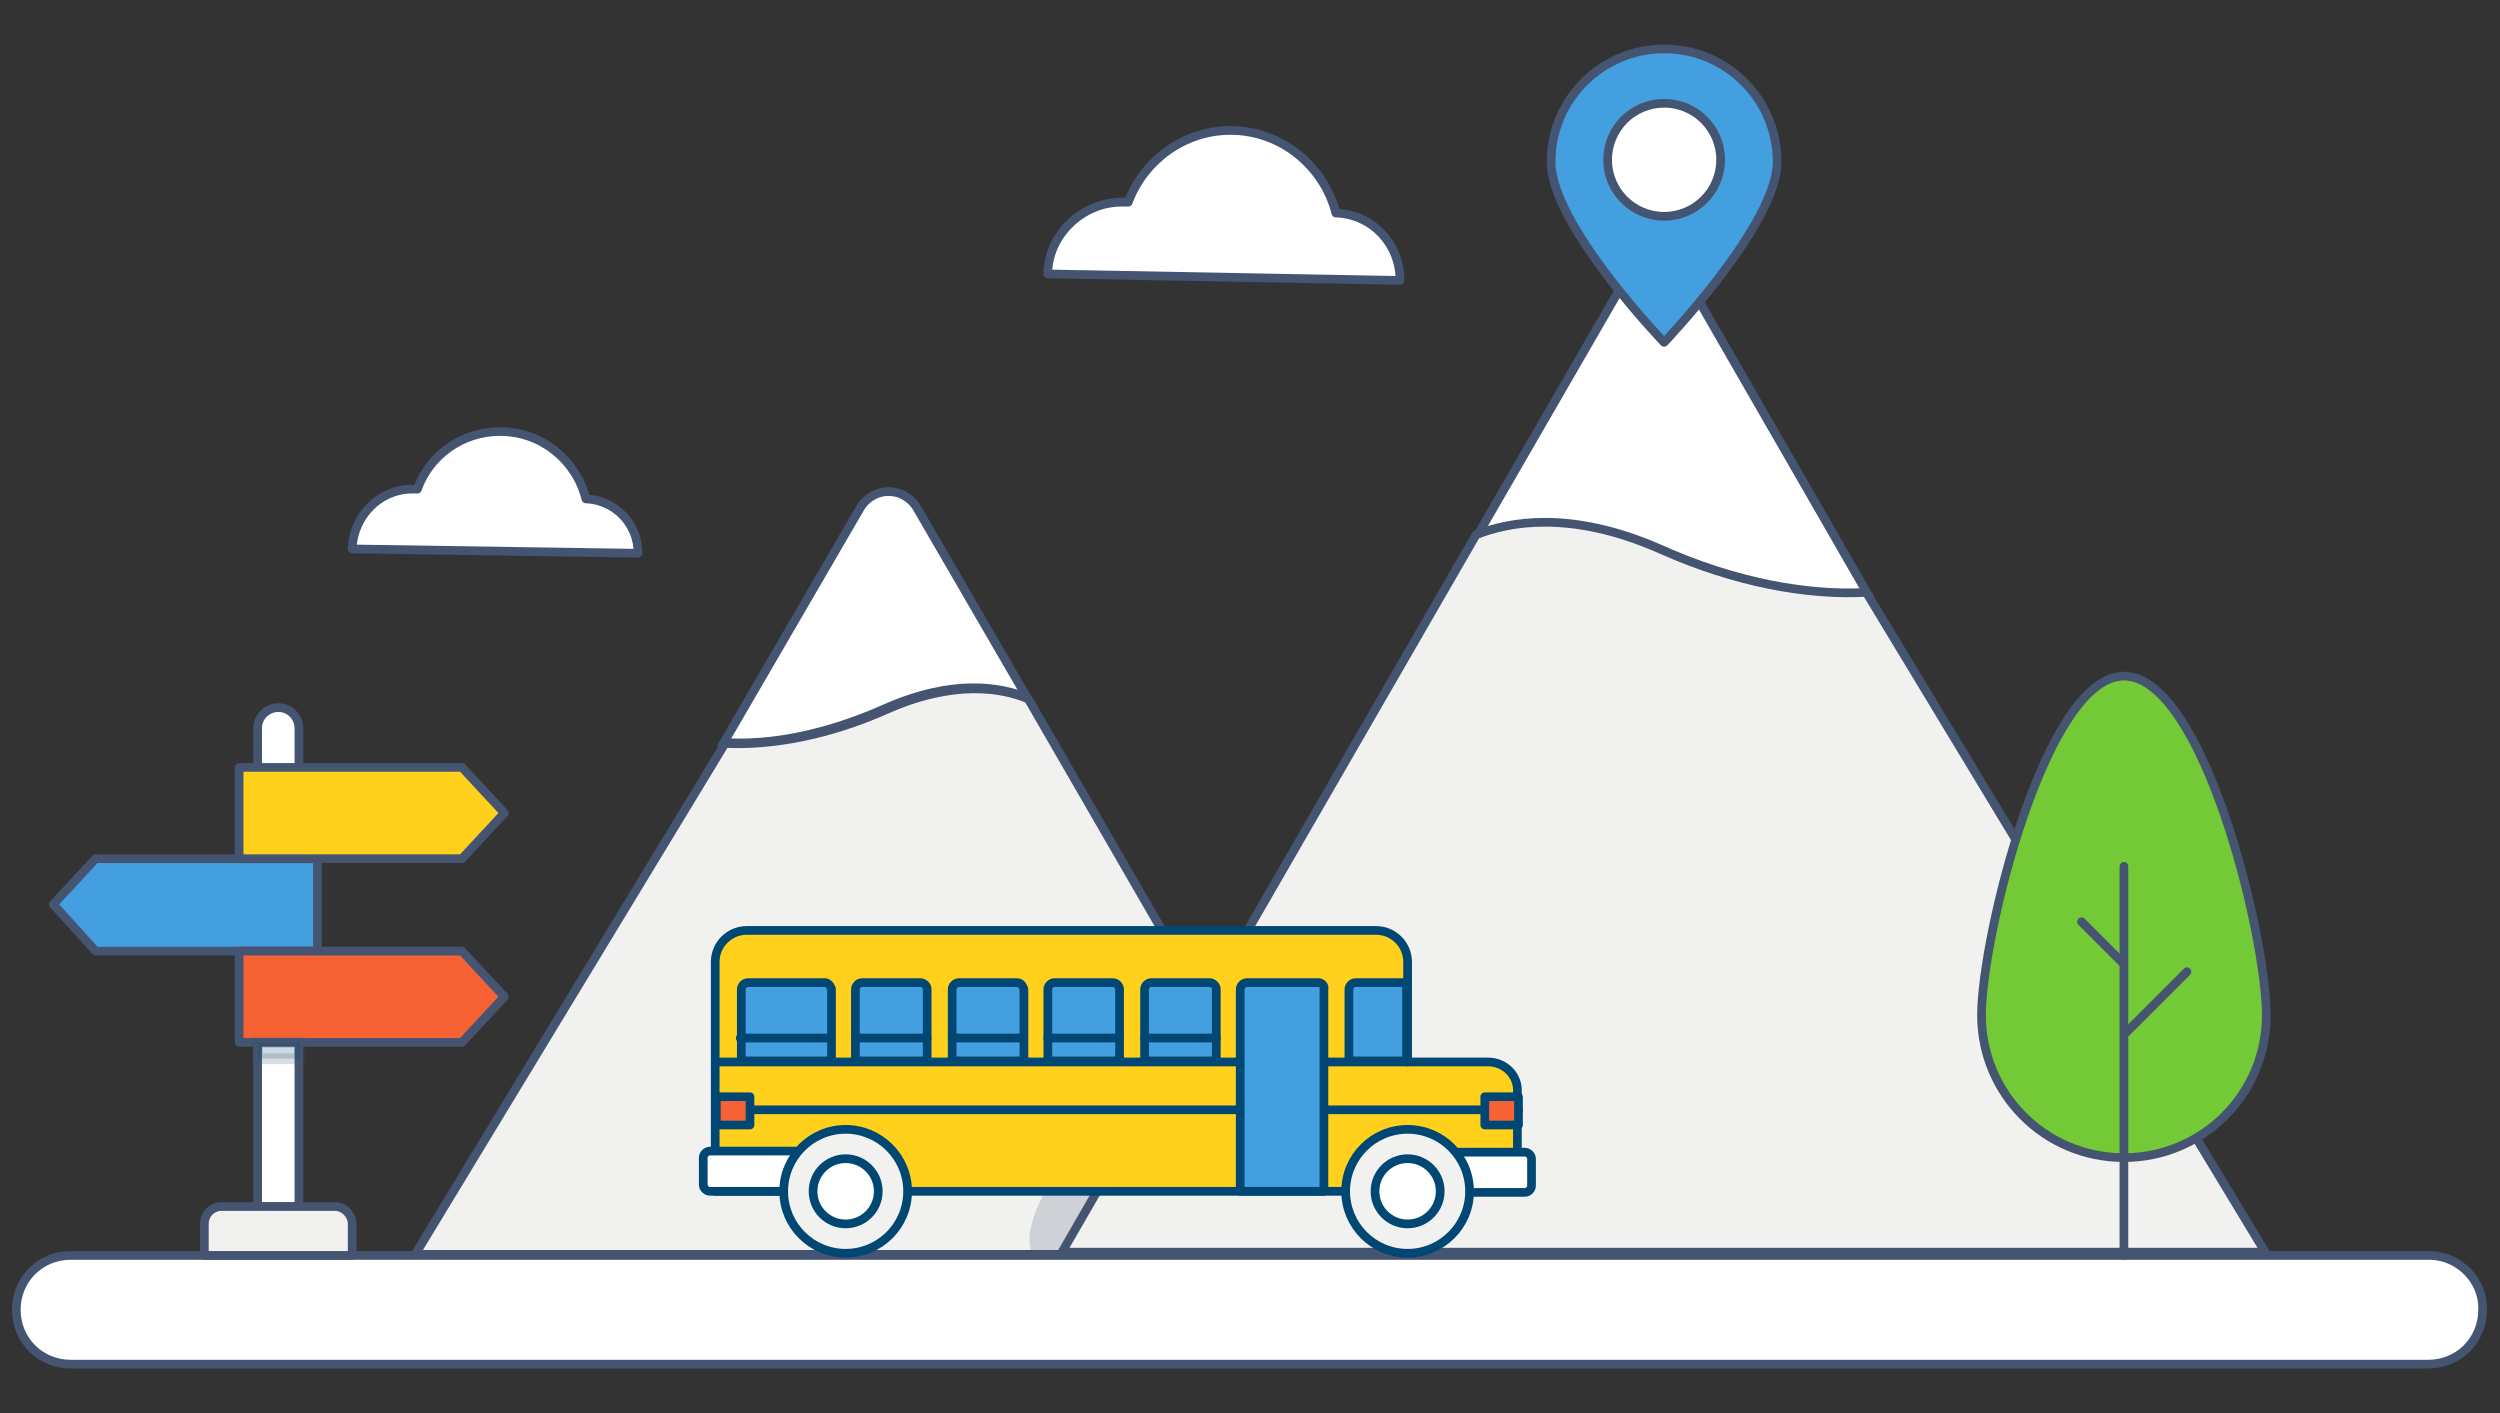 <?xml version="1.0" encoding="utf-8"?>
<!-- Generator: Adobe Illustrator 22.0.1, SVG Export Plug-In . SVG Version: 6.00 Build 0)  -->
<svg version="1.1" id="Layer_1" xmlns="http://www.w3.org/2000/svg" xmlns:xlink="http://www.w3.org/1999/xlink" x="0px" y="0px"
	 viewBox="0 0 230 130" style="enable-background:new 0 0 230 130;" xml:space="preserve">
<rect x="0" y="0" width="230" height="130" fill="#333333" stroke="none"/>
<style type="text/css">
	.st0{fill:url(#SVGID_3_);}
	.st1{opacity:0.5;}
	.st2{fill:#FFFFFF;stroke:#D8DFF0;stroke-miterlimit:10;}
	.st3{fill:#F1F1F0;stroke:#004773;stroke-width:0.8;stroke-linecap:round;stroke-linejoin:round;stroke-miterlimit:10;}
	.st4{fill:#FFFFFF;stroke:#004773;stroke-width:0.8;stroke-linecap:round;stroke-linejoin:round;stroke-miterlimit:10;}
	.st5{fill:#439FE0;stroke:#004773;stroke-width:0.8;stroke-linecap:round;stroke-linejoin:round;stroke-miterlimit:10;}
	.st6{fill:#439FE0;}
	.st7{fill:none;stroke:#004773;stroke-width:0.8;stroke-linecap:round;stroke-linejoin:round;stroke-miterlimit:10;}
	
		.st8{fill:none;stroke:#004773;stroke-width:0.8;stroke-linecap:round;stroke-linejoin:round;stroke-miterlimit:10;stroke-dasharray:12,12;}
	.st9{display:none;fill:none;stroke:#455471;stroke-width:0.657;stroke-miterlimit:10;}
	.st10{fill:#F1F1F0;stroke:#455471;stroke-width:0.8;stroke-linecap:round;stroke-linejoin:round;stroke-miterlimit:10;}
	.st11{fill:#F3AA3E;stroke:#455471;stroke-width:0.8;stroke-linecap:round;stroke-linejoin:round;stroke-miterlimit:10;}
	.st12{fill:#74C936;stroke:#455471;stroke-width:0.8;stroke-linecap:round;stroke-linejoin:round;stroke-miterlimit:10;}
	.st13{opacity:0.2;}
	.st14{fill:#455471;}
	.st15{fill:#FFFFFF;stroke:#455471;stroke-width:0.8;stroke-linecap:round;stroke-linejoin:round;stroke-miterlimit:10;}
	.st16{fill:#FFFFFF;stroke:#455471;stroke-width:0.94;stroke-linecap:round;stroke-miterlimit:10;}
	.st17{fill:none;stroke:#FFFFFF;stroke-width:0.8;stroke-linecap:round;stroke-linejoin:round;stroke-miterlimit:10;}
	.st18{fill:#FFD11D;stroke:#004773;stroke-width:0.8;stroke-linecap:round;stroke-linejoin:round;stroke-miterlimit:10;}
	.st19{fill:#74C936;stroke:#004773;stroke-width:0.8;stroke-linecap:round;stroke-linejoin:round;stroke-miterlimit:10;}
	.st20{fill:#004773;}
	.st21{fill:#FFFFFF;stroke:#004773;stroke-width:0.94;stroke-linecap:round;stroke-miterlimit:10;}
	.st22{fill:#FFFFFF;stroke:#455471;stroke-width:0.882;stroke-linecap:round;stroke-miterlimit:10;}
	.st23{fill:#F1F1F0;stroke:#455471;stroke-width:0.882;stroke-miterlimit:10;}
	.st24{fill:#FFFFFF;stroke:#455471;stroke-width:0.882;stroke-miterlimit:10;}
	.st25{fill:none;stroke:#455471;stroke-width:1.036;stroke-miterlimit:10;}
	.st26{fill:#74C936;stroke:#455471;stroke-width:0.882;stroke-linecap:round;stroke-linejoin:round;stroke-miterlimit:10;}
	.st27{fill:#439FE0;stroke:#455471;stroke-width:0.882;stroke-linecap:round;stroke-linejoin:round;stroke-miterlimit:10;}
	.st28{fill:#439FE0;stroke:#455471;stroke-width:0.882;stroke-linecap:round;stroke-linejoin:round;stroke-miterlimit:10;}
	.st29{fill:#F3AA3E;stroke:#455471;stroke-width:0.882;stroke-linecap:round;stroke-linejoin:round;stroke-miterlimit:10;}
	.st30{fill:#FFFFFF;stroke:#455471;stroke-width:0.882;stroke-linecap:round;stroke-linejoin:round;stroke-miterlimit:10;}
	.st31{fill:#F1F1F0;stroke:#455471;stroke-width:0.882;stroke-linecap:round;stroke-linejoin:round;stroke-miterlimit:10;}
	.st32{fill:none;stroke:#455471;stroke-width:0.882;stroke-linecap:round;stroke-linejoin:round;stroke-miterlimit:10;}
	.st33{fill:none;stroke:#FFFFFF;stroke-width:0.882;stroke-linecap:round;stroke-linejoin:round;stroke-miterlimit:10;}
	.st34{fill:#FFFFFF;}
	.st35{clip-path:url(#SVGID_7_);}
	.st36{fill:none;stroke:#455471;stroke-width:0.882;stroke-miterlimit:10;}
	.st37{clip-path:url(#SVGID_11_);}
	.st38{fill:#FFFFFF;stroke:#004773;stroke-width:0.8;stroke-linecap:round;stroke-miterlimit:10;}
	.st39{fill:#F1F1F0;stroke:#004773;stroke-width:0.8;stroke-miterlimit:10;}
	.st40{fill:#FFFFFF;stroke:#004773;stroke-width:0.8;stroke-miterlimit:10;}
	.st41{fill:none;stroke:#455471;stroke-width:0.94;stroke-miterlimit:10;}
	.st42{fill:#439FE0;stroke:#004773;stroke-width:0.8;stroke-linecap:round;stroke-linejoin:round;stroke-miterlimit:10;}
	.st43{clip-path:url(#SVGID_15_);}
	.st44{fill:none;stroke:#004773;stroke-width:0.8;stroke-miterlimit:10;}
	.st45{fill:#74C936;}
	.st46{fill:#FFD11D;}
	.st47{fill:#F76234;}
	.st48{fill:#FFD11D;stroke:#004773;stroke-linecap:round;stroke-linejoin:round;stroke-miterlimit:10;}
	.st49{fill:none;stroke:#455471;stroke-width:0.728;stroke-miterlimit:10;}
	.st50{clip-path:url(#SVGID_19_);}
	.st51{fill:#439FE0;stroke:#004773;stroke-width:0.62;stroke-linecap:round;stroke-linejoin:round;stroke-miterlimit:10;}
	.st52{fill:#FFFFFF;stroke:#004773;stroke-width:0.62;stroke-linecap:round;stroke-linejoin:round;stroke-miterlimit:10;}
	.st53{fill:none;stroke:#004773;stroke-width:0.62;stroke-linecap:round;stroke-linejoin:round;stroke-miterlimit:10;}
	.st54{fill:#F1F1F0;stroke:#004773;stroke-width:0.62;stroke-linecap:round;stroke-linejoin:round;stroke-miterlimit:10;}
	.st55{fill:none;stroke:#004773;stroke-width:0.62;stroke-miterlimit:10;}
	.st56{clip-path:url(#SVGID_23_);}
	.st57{clip-path:url(#SVGID_27_);}
	.st58{clip-path:url(#SVGID_29_);}
	.st59{fill:#439FE0;stroke:#455471;stroke-width:0.8;stroke-linecap:round;stroke-linejoin:round;stroke-miterlimit:10;}
	.st60{fill:#FFFFFF;stroke:#455471;stroke-width:0.8;stroke-miterlimit:10;}
	.st61{clip-path:url(#SVGID_31_);}
	.st62{fill:none;stroke:#455471;stroke-width:0.8;stroke-linecap:round;stroke-linejoin:round;stroke-miterlimit:10;}
	.st63{fill:#F1F1F0;}
	.st64{fill:none;stroke:#455471;stroke-width:0.8;stroke-miterlimit:10;}
	.st65{fill:none;stroke:#455471;stroke-width:1.021;stroke-linecap:round;stroke-linejoin:round;stroke-miterlimit:10;}
	.st66{fill:#F1F1F0;stroke:#FFFFFF;stroke-width:0.8;stroke-linecap:round;stroke-linejoin:round;stroke-miterlimit:10;}
	.st67{fill:none;stroke:#E0E0E0;stroke-width:0.7;stroke-linecap:round;stroke-linejoin:round;stroke-miterlimit:10;}
	.st68{clip-path:url(#SVGID_33_);}
	
		.st69{clip-path:url(#SVGID_33_);fill:#FFFFFF;stroke:#004773;stroke-width:0.8;stroke-linecap:round;stroke-linejoin:round;stroke-miterlimit:10;}
	.st70{clip-path:url(#SVGID_35_);}
	.st71{fill:#F76234;stroke:#004773;stroke-width:0.8;stroke-linecap:round;stroke-linejoin:round;stroke-miterlimit:10;}
	.st72{fill:#FFD11D;stroke:#004773;stroke-width:0.8;stroke-linejoin:round;stroke-miterlimit:10;}
	.st73{fill:#F76234;stroke:#004773;stroke-width:0.8;stroke-miterlimit:10;}
	.st74{fill:#FFFFFF;stroke:#004675;stroke-width:0.7;stroke-linecap:round;stroke-linejoin:round;stroke-miterlimit:10;}
	.st75{fill:#FCD745;stroke:#004675;stroke-width:0.7;stroke-linecap:round;stroke-linejoin:round;stroke-miterlimit:10;}
	.st76{fill:#FBE592;stroke:#004675;stroke-width:0.7;stroke-linecap:round;stroke-linejoin:round;stroke-miterlimit:10;}
	.st77{fill:#1DABFB;stroke:#004675;stroke-width:0.7;stroke-linecap:round;stroke-linejoin:round;stroke-miterlimit:10;}
	.st78{fill:#2278CF;stroke:#004675;stroke-width:0.7;stroke-linecap:round;stroke-linejoin:round;stroke-miterlimit:10;}
	.st79{fill:none;stroke:#004675;stroke-width:0.7;stroke-linecap:round;stroke-linejoin:round;stroke-miterlimit:10;}
	.st80{fill:#004675;}
	.st81{fill:#37BC79;}
	.st82{fill:#FBE592;}
	.st83{fill:#CE93D8;}
	.st84{fill:#B3E5FC;}
	.st85{fill:#3D9DE2;}
	.st86{fill:#4E80DC;stroke:#004675;stroke-width:0.7;stroke-linecap:round;stroke-linejoin:round;stroke-miterlimit:10;}
	.st87{fill:#37BC79;stroke:#004675;stroke-width:0.7;stroke-linecap:round;stroke-linejoin:round;stroke-miterlimit:10;}
	.st88{fill:#FFFFFF;stroke:#004675;stroke-width:0.7;stroke-linecap:round;stroke-miterlimit:10;}
	.st89{fill:#D5D5D4;stroke:#004675;stroke-width:0.7;stroke-linecap:round;stroke-linejoin:round;stroke-miterlimit:10;}
	.st90{fill:#F1EAEA;stroke:#004675;stroke-width:0.7;stroke-linecap:round;stroke-linejoin:round;stroke-miterlimit:10;}
	.st91{fill:#E0C2D2;}
	.st92{fill:#F1EAEA;stroke:#004675;stroke-width:0.7;stroke-miterlimit:10;}
	.st93{fill:none;stroke:#004675;stroke-width:0.7;stroke-linecap:round;stroke-miterlimit:10;}
	.st94{fill:#FFFFFF;stroke:#455471;stroke-width:0.8;stroke-linecap:round;stroke-miterlimit:10;}
	.st95{fill:#FFD11D;stroke:#455471;stroke-width:0.8;stroke-linecap:round;stroke-linejoin:round;stroke-miterlimit:10;}
	.st96{opacity:0.2;fill:#455471;}
	.st97{fill:none;stroke:#004773;stroke-linecap:round;stroke-linejoin:round;stroke-miterlimit:10;}
	.st98{fill:#74C936;stroke:#004773;stroke-linecap:round;stroke-linejoin:round;stroke-miterlimit:10;}
	.st99{fill:#439FE0;stroke:#004773;stroke-linecap:round;stroke-linejoin:round;stroke-miterlimit:10;}
	.st100{fill:none;stroke:#004773;stroke-linecap:round;stroke-miterlimit:10;}
	.st101{fill:none;stroke:#74C936;stroke-linecap:round;stroke-linejoin:round;stroke-miterlimit:10;}
	.st102{fill:none;stroke:#439FE0;stroke-linecap:round;stroke-linejoin:round;stroke-miterlimit:10;}
	.st103{fill:none;stroke:#FFD11D;stroke-linecap:round;stroke-linejoin:round;stroke-miterlimit:10;}
	.st104{fill:#FEFEFE;stroke:#004773;stroke-width:0.8;stroke-linecap:round;stroke-linejoin:round;stroke-miterlimit:10;}
	.st105{fill:#F1F1F0;stroke:#004773;stroke-width:0.8;stroke-linecap:round;stroke-miterlimit:10;}
	.st106{fill:none;stroke:#004773;stroke-width:0.8;stroke-linejoin:round;stroke-miterlimit:10;}
	.st107{fill:#6BBD57;}
	.st108{fill:#4A4A4A;}
	.st109{clip-path:url(#SVGID_39_);}
	.st110{fill:#004773;stroke:#004773;stroke-width:0.8;stroke-linecap:round;stroke-linejoin:round;stroke-miterlimit:10;}
	.st111{fill:#F3F5FA;}
	.st112{fill:#6B7C8C;}
	.st113{fill:#4F5A77;}
	.st114{fill:#C8CDD7;}
	.st115{opacity:0.15;fill:#4F5A77;}
	.st116{fill:#83DE9A;}
	.st117{fill:#DCDEE4;}
	.st118{fill:#FFD100;}
	.st119{fill:#F6A08B;}
	.st120{fill:#F1F1F0;stroke:#535353;stroke-width:0.8;stroke-linecap:round;stroke-linejoin:round;stroke-miterlimit:10;}
	.st121{fill:#FFFFFF;stroke:#535353;stroke-width:0.8;stroke-miterlimit:10;}
	.st122{fill:#F76234;stroke:#535353;stroke-width:0.8;stroke-linecap:round;stroke-linejoin:round;stroke-miterlimit:10;}
	.st123{fill:#FFD11D;stroke:#535353;stroke-width:0.8;stroke-linecap:round;stroke-linejoin:round;stroke-miterlimit:10;}
	.st124{fill:#74C936;stroke:#535353;stroke-width:0.8;stroke-linecap:round;stroke-linejoin:round;stroke-miterlimit:10;}
	.st125{fill:#439FE0;stroke:#535353;stroke-width:0.8;stroke-linecap:round;stroke-linejoin:round;stroke-miterlimit:10;}
	.st126{opacity:0.2;fill:#455471;stroke:#535353;stroke-miterlimit:10;}
	.st127{fill:none;stroke:#535353;stroke-width:0.8;stroke-linecap:round;stroke-linejoin:round;stroke-miterlimit:10;}
	.st128{fill:#F76234;stroke:#455471;stroke-width:0.8;stroke-linecap:round;stroke-linejoin:round;stroke-miterlimit:10;}
	.st129{opacity:0.2;fill:#004773;stroke:#455471;stroke-miterlimit:10;}
	.st130{clip-path:url(#SVGID_43_);}
</style>
<g>
	<path class="st94" d="M66.6,68.3c4.2,0.3,9.4-0.7,14.8-3.1c6.3-2.8,10.7-2,13.1-1L84.4,46.8c-1.2-2.1-4.1-2.1-5.3,0L66.6,68.3z"/>
	<path class="st10" d="M124,115.4H38.2l28.5-47c4.2,0.2,9.4-0.7,14.8-3.1c6.3-2.8,10.7-2,13.1-1l14.1,24.4l5.7,9.9L124,115.4z"/>
	<path class="st15" d="M103.2,18.6c0.2,0,0.4,0,0.6,0c1.4-3.8,5.1-6.6,9.4-6.6c4.7,0,8.6,3.3,9.7,7.6c3.3,0.1,5.9,2.8,5.9,6.2
		l-32.4-0.6C96.4,21.7,99.5,18.6,103.2,18.6z"/>
	<g>
		<path class="st94" d="M223.5,115.5H6.5c-2.8,0-5,2.2-5,5v0c0,2.8,2.2,5,5,5h216.9c2.8,0,5-2.2,5-5v0
			C228.5,117.8,226.2,115.5,223.5,115.5z"/>
	</g>
	<path class="st94" d="M171.8,54.6c-5.4,0.3-12.1-0.9-19-4c-8.1-3.6-13.9-2.5-16.9-1.3l13-22.5c1.5-2.6,5.3-2.6,6.9,0L171.8,54.6z"
		/>
	<g>
		<g>
			<path class="st94" d="M27.6,111h-3.9V67c0-1.1,0.9-1.9,1.9-1.9h0c1.1,0,1.9,0.9,1.9,1.9V111z"/>
			<path class="st10" d="M30.8,111H20.4c-0.9,0-1.6,0.7-1.6,1.6v2.9h13.6v-2.9C32.4,111.8,31.7,111,30.8,111z"/>
			<polygon class="st59" points="8.8,79 29.2,79 29.2,87.5 8.8,87.5 4.9,83.2 			"/>
			<polygon class="st95" points="42.5,79 22,79 22,70.6 42.5,70.6 46.4,74.8 			"/>
			<polygon class="st128" points="42.5,95.9 22,95.9 22,87.5 42.5,87.5 46.4,91.7 			"/>
		</g>
		<rect x="23.7" y="95.9" class="st129" width="3.9" height="1.5"/>
	</g>
	<path class="st96" d="M114.3,98.5c-1.2,1.8-2.5,3.5-3.8,5.4c-1.3,2-1.8,4.2-2.8,6.3c-0.9,1.8-2.6,3.2-3.1,5.1h-9.7
		c-0.2-0.8-0.3-1.7,0-2.6c0.6-2.4,1.8-3.9,3.1-5.9c1.1-1.7,1.6-3.7,2.5-5.6c2-4,5.7-7.1,7.3-11.3c0.2-0.5,0.4-0.9,0.7-1.3
		L114.3,98.5z"/>
	<path class="st10" d="M135.8,49.2c3-1.2,8.7-2.3,16.9,1.3c6.9,3.1,13.6,4.3,19,4l36.7,60.7H97.7L135.8,49.2z"/>
	<g>
		<path class="st12" d="M182.3,93.4c0,7.2,5.8,13.1,13.1,13.1c7.2,0,13.1-5.8,13.1-13.1s-5.8-31.2-13.1-31.2
			C188.2,62.2,182.3,86.2,182.3,93.4z"/>
		<line class="st62" x1="195.4" y1="79.7" x2="195.4" y2="115.5"/>
		<line class="st62" x1="201.2" y1="89.4" x2="195.6" y2="95"/>
		<line class="st62" x1="191.5" y1="84.8" x2="195.3" y2="88.6"/>
	</g>
	<g>
		<path class="st18" d="M136.9,97.7h-7.4v-9.2c0-1.6-1.3-2.9-2.9-2.9H68.7c-1.6,0-2.9,1.3-2.9,2.9v21.1h63.6h10.2v-9.1
			C139.7,98.9,138.4,97.7,136.9,97.7z"/>
		<path class="st4" d="M129.5,106h10.8c0.3,0,0.6,0.3,0.6,0.6v2.5c0,0.3-0.3,0.6-0.6,0.6h-10.8V106z"/>
		<path class="st4" d="M77.8,109.6H65.3c-0.3,0-0.6-0.3-0.6-0.6v-2.5c0-0.3,0.3-0.6,0.6-0.6h12.5V109.6z"/>
		<line class="st3" x1="65.9" y1="102.1" x2="139.7" y2="102.1"/>
		<line class="st3" x1="65.9" y1="97.7" x2="129.5" y2="97.7"/>
		<path class="st5" d="M75.9,90.4h-7.1c-0.3,0-0.6,0.3-0.6,0.6v6.6h8.3V91C76.4,90.7,76.2,90.4,75.9,90.4z"/>
		<path class="st5" d="M84.7,90.4h-5.4c-0.3,0-0.6,0.3-0.6,0.6v6.6h6.6V91C85.3,90.7,85,90.4,84.7,90.4z"/>
		<path class="st5" d="M93.6,90.4h-5.4c-0.3,0-0.6,0.3-0.6,0.6v6.6h6.6V91C94.1,90.7,93.9,90.4,93.6,90.4z"/>
		<path class="st5" d="M102.4,90.4H97c-0.3,0-0.6,0.3-0.6,0.6v6.6h6.6V91C103,90.7,102.7,90.4,102.4,90.4z"/>
		<path class="st5" d="M111.3,90.4h-5.4c-0.3,0-0.6,0.3-0.6,0.6v6.6h6.6V91C111.9,90.7,111.6,90.4,111.3,90.4z"/>
		<path class="st5" d="M129.5,90.4h-4.8c-0.3,0-0.6,0.3-0.6,0.6v6.6h5.3V90.4z"/>
		<line class="st5" x1="68.1" y1="95.5" x2="76.4" y2="95.5"/>
		<line class="st5" x1="78.7" y1="95.5" x2="85.3" y2="95.5"/>
		<line class="st5" x1="87.6" y1="95.5" x2="94.1" y2="95.5"/>
		<line class="st5" x1="96.4" y1="95.5" x2="103" y2="95.5"/>
		<line class="st5" x1="105.3" y1="95.5" x2="111.9" y2="95.5"/>
		<circle class="st3" cx="77.8" cy="109.6" r="5.7"/>
		<circle class="st3" cx="129.5" cy="109.6" r="5.7"/>
		<circle class="st4" cx="77.8" cy="109.6" r="3"/>
		<circle class="st4" cx="129.5" cy="109.6" r="3"/>
		<path class="st5" d="M121.3,90.4h-6.6c-0.3,0-0.6,0.3-0.6,0.6v18.6h7.7V91C121.9,90.7,121.6,90.4,121.3,90.4z"/>
		<rect x="136.6" y="100.9" class="st71" width="3.1" height="2.6"/>
		<rect x="65.9" y="100.9" class="st71" width="3.1" height="2.6"/>
	</g>
	<path class="st15" d="M37.9,45c0.2,0,0.3,0,0.5,0c1.1-3.1,4.1-5.3,7.6-5.3c3.8,0,7,2.6,7.9,6.2c2.7,0.1,4.8,2.3,4.8,5l-26.3-0.4
		C32.5,47.5,34.9,45,37.9,45z"/>
	<g>
		<g id="XMLID_69_">
			<path id="XMLID_70_" class="st59" d="M142.7,14.9c0-5.8,4.7-10.4,10.4-10.4c5.8,0,10.4,4.7,10.4,10.4s-10.4,16.6-10.4,16.6
				S142.7,20.7,142.7,14.9z"/>
		</g>
		<circle class="st15" cx="153.1" cy="14.7" r="5.2"/>
	</g>
</g>
</svg>
